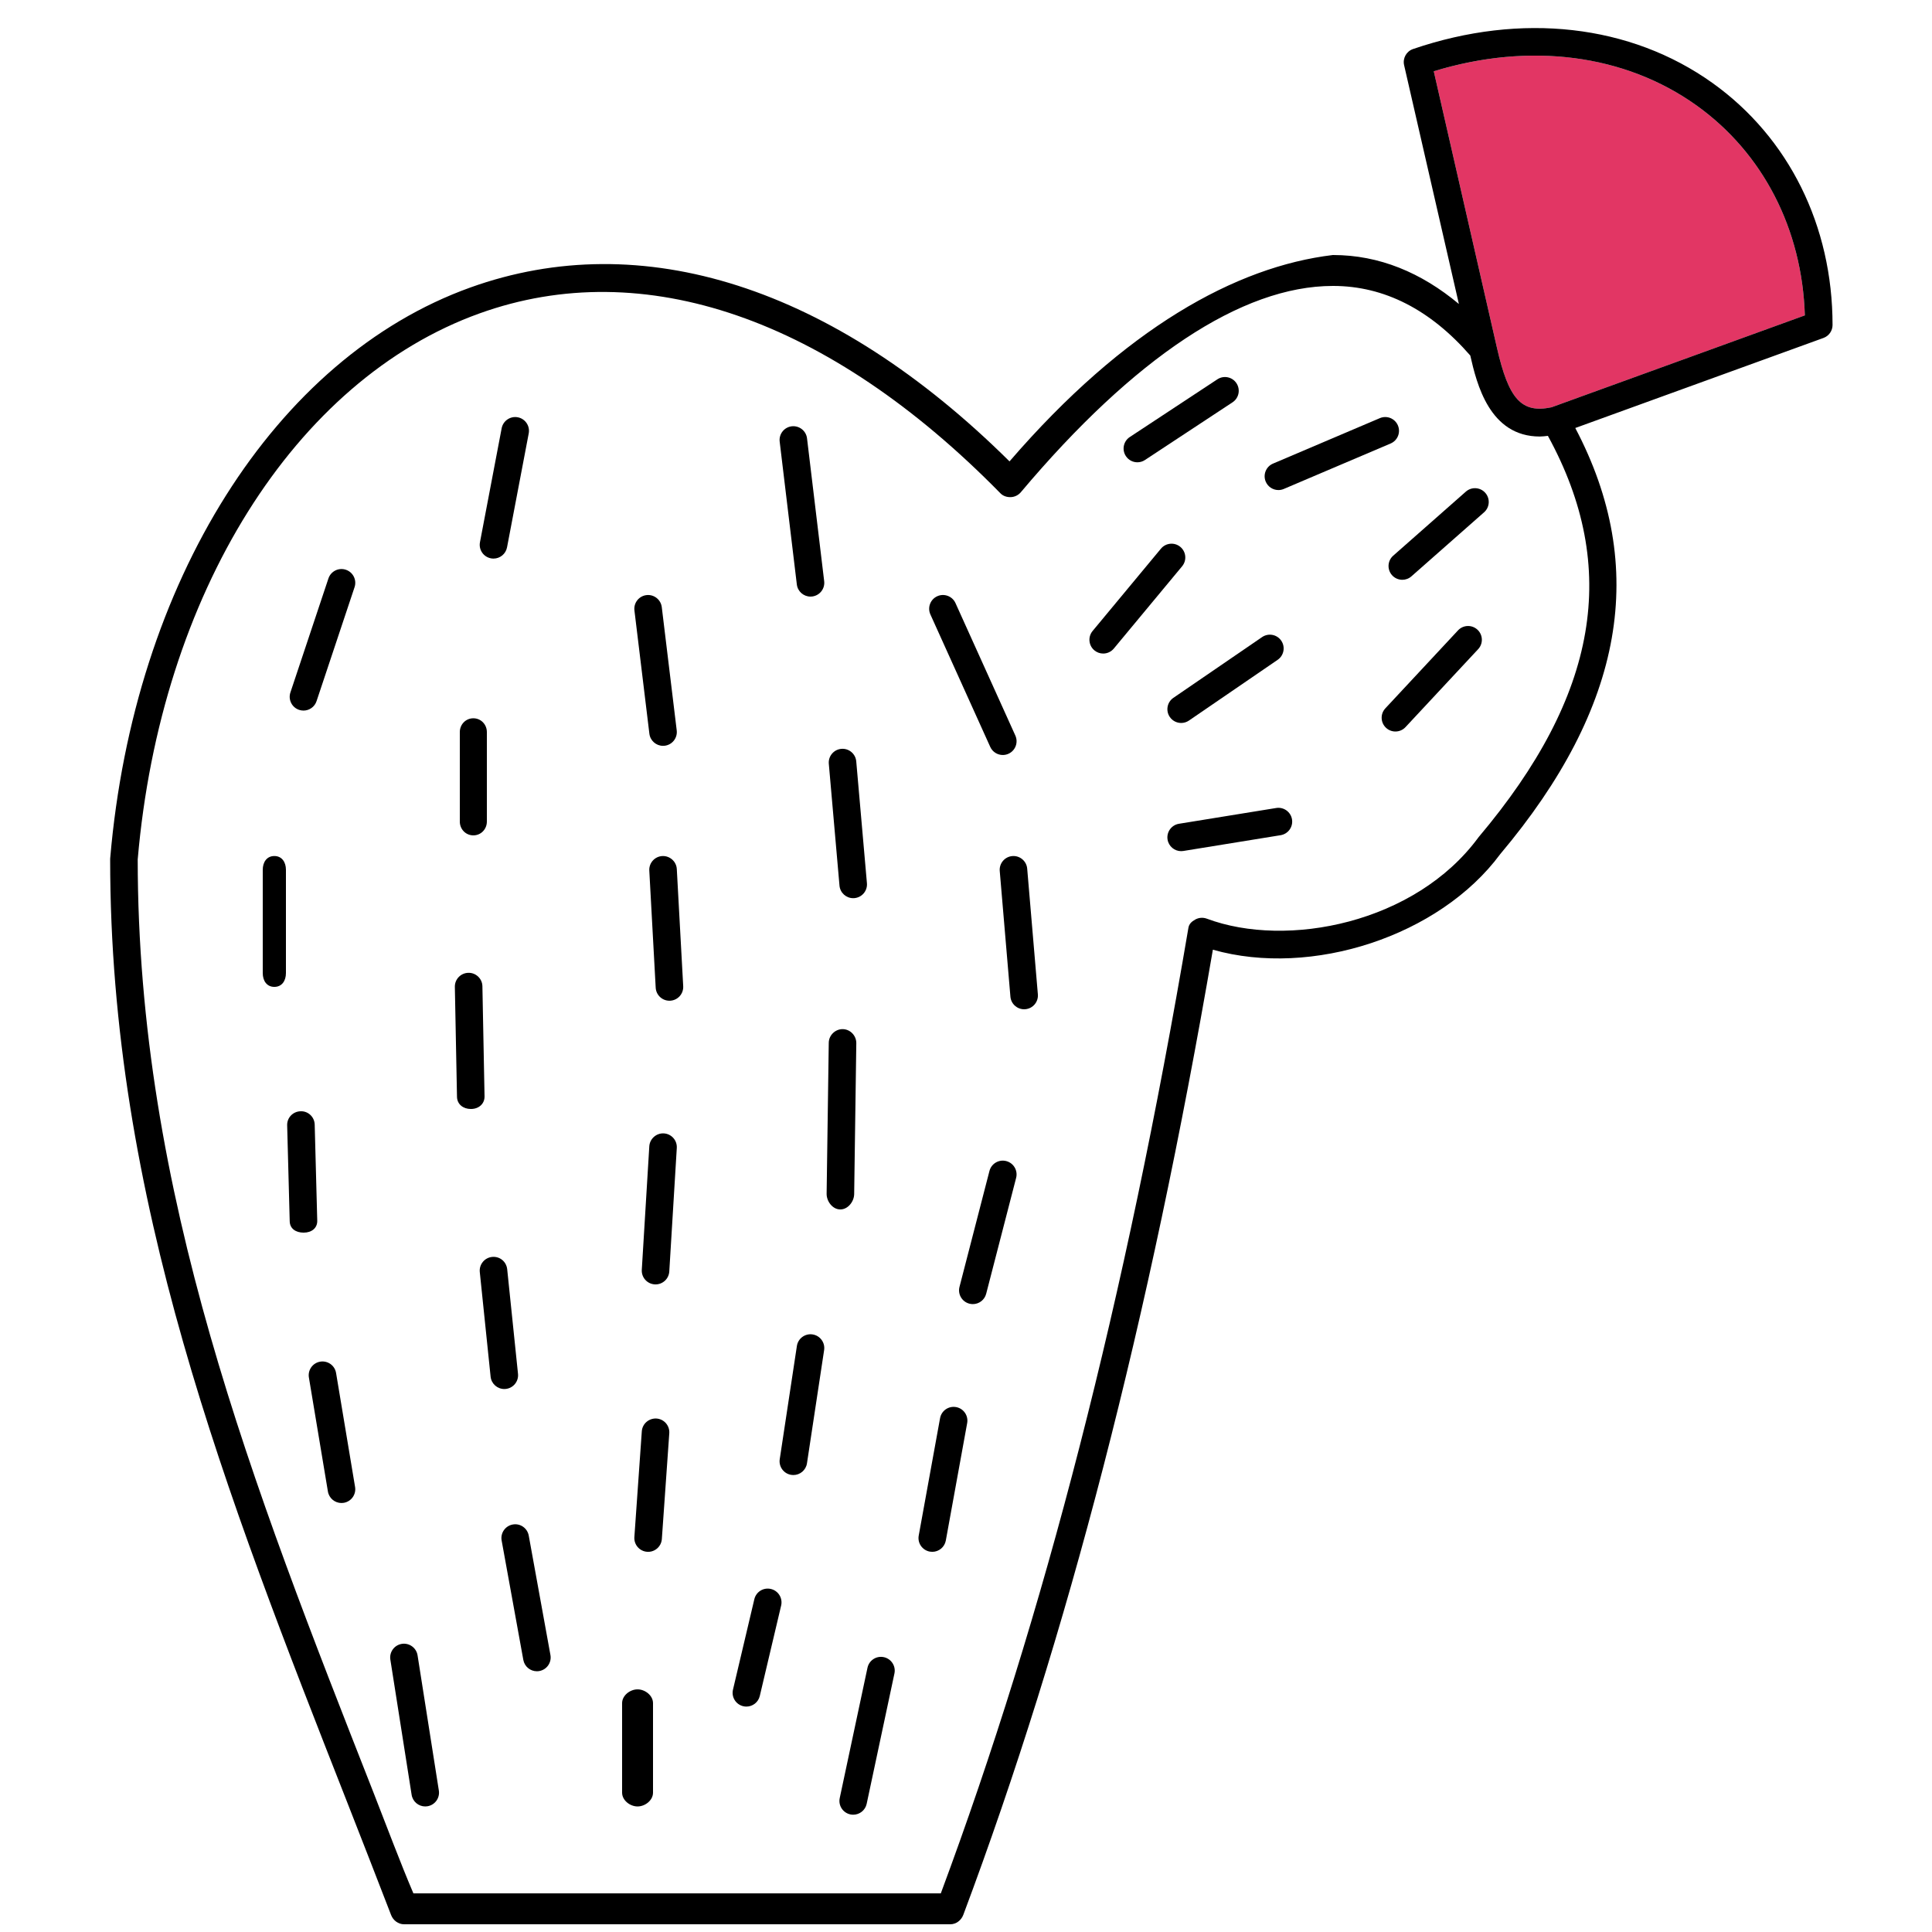<?xml version="1.0" encoding="iso-8859-1"?>
<!-- Generator: Adobe Illustrator 19.1.0, SVG Export Plug-In . SVG Version: 6.00 Build 0)  -->
<svg version="1.1" id="Layer_1" xmlns="http://www.w3.org/2000/svg" xmlns:xlink="http://www.w3.org/1999/xlink" x="0px" y="0px"
	 viewBox="0 0 500 500" style="enable-background:new 0 0 500 500;" xml:space="preserve">
<g>
	<path style="fill:none;" d="M398.508,112.873c-13.035,0-16.345-13.588-18-20.861C370.229,80.203,358.292,74,345.008,74
		c-0.023,0-0.043,0-0.066,0c-23.571,0-51.494,18.647-80.75,53.395c-0.647,0.768-1.589,1.342-2.592,1.38
		c-0.987,0.041-1.977-0.291-2.681-1.009c-44.45-45.317-92.328-61.836-134.814-46.55c-47.842,17.208-82.556,72.705-88.467,141.388
		c0.037,86.403,29.67,161.512,61.044,241.374c3.439,8.757,6.888,18.021,10.304,26.021h136.496
		c26.784-72,47.75-153.587,64.071-249.847c0.178-1.048,0.815-1.793,1.735-2.324c0.923-0.529,2.03-0.536,3.029-0.164
		c20.753,7.764,53.951,1.222,70.275-20.962c0.047-0.063,0.096-0.104,0.146-0.164c30.863-36.595,36.558-69.634,17.855-103.798
		C399.875,112.816,399.175,112.873,398.508,112.873z M75.158,179.203l9.838-29.498c0.623-1.869,2.642-2.878,4.51-2.254
		c1.868,0.623,2.877,2.642,2.254,4.51l-9.838,29.498c-0.498,1.493-1.889,2.438-3.382,2.438c-0.374,0-0.754-0.059-1.128-0.184
		C75.544,183.09,74.535,181.071,75.158,179.203z M74,251.84c0,1.969-1.031,3.565-3,3.565s-3-1.596-3-3.565v-26.736
		c0-1.969,1.031-3.565,3-3.565s3,1.596,3,3.565V251.84z M78.538,319c-1.925,0-3.511-0.965-3.561-2.902l-0.66-24.988
		c-0.052-1.969,1.502-3.463,3.471-3.515c1.948-0.084,3.603,1.574,3.655,3.542l0.66,24.74c0.052,1.969-1.502,3.123-3.471,3.123
		C78.601,319,78.57,319,78.538,319z M88.964,388.927c-0.198,0.033-0.397,0.049-0.59,0.049c-1.711,0-3.222-1.234-3.513-2.978
		l-4.919-29.5c-0.324-1.943,0.987-3.779,2.929-4.103c1.953-0.322,3.781,0.989,4.103,2.929l4.919,29.5
		C92.218,386.767,90.907,388.603,88.964,388.927z M124.213,140.328l5.615-29.499c0.369-1.934,2.244-3.198,4.169-2.835
		c1.934,0.368,3.203,2.235,2.835,4.169l-5.615,29.499c-0.325,1.708-1.821,2.899-3.499,2.899c-0.221,0-0.446-0.021-0.67-0.064
		C125.115,144.128,123.846,142.261,124.213,140.328z M119,189.457c0-1.969,1.531-3.565,3.5-3.565s3.5,1.596,3.5,3.565v23.171
		c0,1.969-1.531,3.565-3.5,3.565s-3.5-1.596-3.5-3.565V189.457z M110.605,467.463c-0.186,0.03-0.374,0.044-0.559,0.044
		c-1.723,0-3.239-1.253-3.516-3.011l-5.507-34.988c-0.306-1.944,1.022-3.768,2.968-4.075c1.929-0.306,3.768,1.022,4.075,2.968
		l5.507,34.988C113.879,465.332,112.551,467.157,110.605,467.463z M121.832,287c-1.937,0-3.525-1.182-3.563-3.128l-0.554-28.566
		c-0.037-1.969,1.528-3.503,3.497-3.541c1.902-0.064,3.594,1.572,3.633,3.541l0.554,28.405c0.037,1.969-1.528,3.288-3.497,3.288
		C121.879,287,121.856,287,121.832,287z M126.969,356.279l-2.799-27.073c-0.202-1.959,1.22-3.711,3.178-3.913
		c1.993-0.209,3.709,1.222,3.913,3.179l2.799,27.072c0.202,1.958-1.22,3.711-3.178,3.913c-0.125,0.014-0.249,0.019-0.371,0.019
		C128.706,359.476,127.158,358.112,126.969,356.279z M139.581,432.461c-0.216,0.04-0.43,0.057-0.641,0.057
		c-1.69,0-3.191-1.206-3.504-2.928l-5.613-30.906c-0.352-1.937,0.933-3.793,2.87-4.144c1.949-0.357,3.791,0.935,4.144,2.87
		l5.613,30.906C142.803,430.254,141.518,432.11,139.581,432.461z M242.565,154.304c1.788-0.808,3.904-0.014,4.715,1.781
		l15.49,34.275c0.811,1.795,0.014,3.906-1.781,4.717c-0.475,0.215-0.975,0.317-1.466,0.317c-1.358,0-2.654-0.78-3.25-2.097
		l-15.49-34.275C239.973,157.226,240.77,155.115,242.565,154.304z M217.734,193.802c1.958-0.175,3.692,1.278,3.862,3.239
		l2.764,31.53c0.172,1.962-1.278,3.691-3.239,3.862c-0.106,0.01-0.211,0.014-0.315,0.014c-1.829,0-3.385-1.398-3.547-3.253
		l-2.764-31.53C214.322,195.703,215.772,193.974,217.734,193.802z M204.895,110.327c1.941-0.227,3.732,1.159,3.963,3.115
		l4.439,36.967c0.235,1.955-1.159,3.729-3.114,3.964c-0.144,0.017-0.287,0.025-0.43,0.025c-1.779,0-3.318-1.329-3.533-3.14
		l-4.439-36.967C201.546,112.336,202.94,110.562,204.895,110.327z M167.302,154.014c1.937-0.233,3.73,1.154,3.967,3.11l3.868,31.904
		c0.237,1.955-1.156,3.731-3.11,3.968c-0.144,0.018-0.289,0.026-0.433,0.026c-1.777,0-3.314-1.327-3.533-3.136l-3.868-31.904
		C163.954,156.027,165.347,154.251,167.302,154.014z M169,463.942c0,1.969-2.031,3.565-4,3.565s-4-1.596-4-3.565v-23.171
		c0-1.969,2.031-3.565,4-3.565s4,1.596,4,3.565V463.942z M171.286,398.299c-0.132,1.878-1.697,3.314-3.553,3.314
		c-0.084,0-0.169-0.003-0.254-0.009c-1.963-0.138-3.443-1.842-3.305-3.807l1.925-27.378c0.139-1.962,1.84-3.422,3.807-3.305
		c1.963,0.138,3.443,1.842,3.305,3.807L171.286,398.299z M173.213,329.054c-0.115,1.892-1.685,3.349-3.554,3.349
		c-0.073,0-0.146-0.002-0.219-0.007c-1.965-0.118-3.462-1.808-3.342-3.774l1.943-31.959c0.12-1.965,1.854-3.464,3.774-3.341
		c1.965,0.119,3.462,1.809,3.342,3.774L173.213,329.054z M173.449,258.981c-0.066,0.003-0.132,0.005-0.198,0.005
		c-1.88,0-3.452-1.471-3.556-3.37l-1.657-30.318c-0.108-1.966,1.399-3.647,3.365-3.754c1.936-0.098,3.645,1.399,3.754,3.365
		l1.657,30.318C176.922,257.193,175.415,258.873,173.449,258.981z M202.159,415.515l-5.526,23.402
		c-0.386,1.64-1.85,2.745-3.466,2.745c-0.272,0-0.547-0.03-0.823-0.096c-1.915-0.453-3.102-2.372-2.649-4.289l5.526-23.402
		c0.451-1.916,2.362-3.107,4.289-2.649C201.424,411.679,202.611,413.598,202.159,415.515z M213.283,349.407l-4.439,29.301
		c-0.268,1.765-1.788,3.03-3.519,3.03c-0.178,0-0.359-0.012-0.54-0.04c-1.946-0.294-3.285-2.111-2.99-4.059l4.439-29.301
		c0.296-1.946,2.113-3.286,4.059-2.99C212.239,345.642,213.577,347.459,213.283,349.407z M213.929,308.918l0.552-38.947
		c0.03-1.969,1.697-3.65,3.615-3.631c1.969,0.029,3.542,1.588,3.514,3.557l-0.552,39.151c-0.028,1.951-1.619,3.952-3.563,3.952
		c-0.017,0-0.035,0-0.052,0C215.474,313,213.901,310.886,213.929,308.918z M231.477,433.102l-7.182,33.722
		c-0.357,1.674-1.836,2.822-3.483,2.822c-0.245,0-0.496-0.024-0.747-0.078c-1.925-0.411-3.154-2.303-2.743-4.23l7.182-33.722
		c0.411-1.925,2.296-3.157,4.23-2.743C230.659,429.283,231.888,431.175,231.477,433.102z M250.302,368.296l-5.525,30.389
		c-0.313,1.721-1.814,2.928-3.504,2.928c-0.211,0-0.425-0.019-0.641-0.057c-1.937-0.352-3.222-2.207-2.87-4.144l5.525-30.389
		c0.353-1.936,2.195-3.218,4.144-2.87C249.369,364.503,250.654,366.359,250.302,368.296z M262.973,304.83l-7.754,29.997
		c-0.416,1.607-1.862,2.672-3.45,2.672c-0.294,0-0.595-0.037-0.895-0.113c-1.906-0.493-3.051-2.437-2.559-4.345l7.754-29.996
		c0.493-1.904,2.428-3.056,4.345-2.56C262.321,300.98,263.466,302.924,262.973,304.83z M265.348,261.184
		c-0.103,0.009-0.204,0.013-0.305,0.013c-1.833,0-3.391-1.404-3.549-3.263l-2.762-32.528c-0.165-1.962,1.29-3.687,3.251-3.854
		c1.949-0.168,3.687,1.288,3.854,3.25l2.762,32.528C268.764,259.292,267.309,261.018,265.348,261.184z M329.456,119.979
		l27.646-11.764c1.819-0.773,3.906,0.074,4.675,1.884c0.771,1.812-0.071,3.905-1.883,4.676l-27.646,11.764
		c-0.456,0.194-0.929,0.285-1.394,0.285c-1.387,0-2.705-0.814-3.281-2.17C326.801,122.843,327.644,120.75,329.456,119.979z
		 M292.388,113.1l22.671-14.936c1.645-1.085,3.857-0.628,4.938,1.016c1.083,1.644,0.628,3.855-1.015,4.937l-22.671,14.936
		c-0.604,0.399-1.285,0.588-1.958,0.588c-1.159,0-2.296-0.564-2.98-1.604C290.29,116.394,290.745,114.183,292.388,113.1z
		 M285.507,169.138c-0.802,0-1.61-0.269-2.275-0.822c-1.514-1.258-1.723-3.506-0.466-5.02l17.681-21.3
		c1.258-1.514,3.509-1.723,5.02-0.466c1.514,1.258,1.723,3.506,0.466,5.02l-17.681,21.3
		C287.547,168.699,286.531,169.138,285.507,169.138z M303.67,180.598l22.958-15.721c1.627-1.112,3.843-0.695,4.955,0.928
		c1.112,1.624,0.696,3.842-0.928,4.955l-22.958,15.721c-0.616,0.421-1.318,0.623-2.01,0.623c-1.137,0-2.254-0.542-2.945-1.551
		C301.63,183.929,302.046,181.711,303.67,180.598z M331.422,216.146l-25.167,4.082c-0.193,0.031-0.386,0.047-0.576,0.047
		c-1.716,0-3.231-1.245-3.514-2.995c-0.315-1.943,1.006-3.774,2.949-4.09l25.167-4.082c1.937-0.315,3.775,1.004,4.09,2.948
		C334.686,214,333.365,215.831,331.422,216.146z M382.545,168.004l-18.804,20.176c-0.701,0.753-1.654,1.134-2.607,1.134
		c-0.872,0-1.744-0.317-2.43-0.957c-1.441-1.342-1.52-3.598-0.178-5.038l18.804-20.176c1.342-1.441,3.601-1.518,5.037-0.177
		C383.809,164.308,383.887,166.564,382.545,168.004z M384.077,132.582l-18.804,16.577c-0.677,0.597-1.518,0.89-2.355,0.89
		c-0.989,0-1.97-0.408-2.675-1.207c-1.302-1.477-1.161-3.73,0.317-5.032l18.804-16.577c1.474-1.302,3.728-1.159,5.03,0.317
		C385.696,129.027,385.555,131.28,384.077,132.582z"/>
	<path d="M77.412,183.713c0.374,0.124,0.754,0.184,1.128,0.184c1.493,0,2.884-0.944,3.382-2.438l9.838-29.498
		c0.623-1.868-0.386-3.887-2.254-4.51c-1.868-0.624-3.887,0.386-4.51,2.254l-9.838,29.498
		C74.535,181.071,75.544,183.09,77.412,183.713z"/>
	<path d="M127.049,144.496c0.225,0.043,0.449,0.064,0.67,0.064c1.678,0,3.173-1.191,3.499-2.899l5.615-29.499
		c0.367-1.934-0.902-3.801-2.835-4.169c-1.925-0.363-3.8,0.902-4.169,2.835l-5.615,29.499
		C123.846,142.261,125.115,144.128,127.049,144.496z"/>
	<path d="M122.5,216.192c1.969,0,3.5-1.596,3.5-3.565v-23.171c0-1.969-1.531-3.565-3.5-3.565s-3.5,1.596-3.5,3.565v23.171
		C119,214.596,120.531,216.192,122.5,216.192z"/>
	<path d="M71,221.539c-1.969,0-3,1.596-3,3.565v26.736c0,1.969,1.031,3.565,3,3.565s3-1.596,3-3.565v-26.736
		C74,223.136,72.969,221.539,71,221.539z"/>
	<path d="M82.103,315.895l-0.66-24.864c-0.052-1.968-1.708-3.52-3.655-3.435c-1.969,0.051-3.523,1.653-3.471,3.621l0.66,24.864
		c0.05,1.936,1.636,2.92,3.561,2.92c0.031,0,0.063,0,0.094,0C80.601,319,82.155,317.863,82.103,315.895z"/>
	<path d="M86.975,355.325c-0.322-1.941-2.15-3.251-4.103-2.929c-1.943,0.324-3.253,2.16-2.929,4.103l4.919,29.5
		c0.291,1.744,1.802,2.978,3.513,2.978c0.193,0,0.392-0.016,0.59-0.049c1.943-0.324,3.253-2.16,2.929-4.103L86.975,355.325z"/>
	<path d="M108.066,428.4c-0.306-1.946-2.146-3.274-4.075-2.968c-1.946,0.306-3.274,2.13-2.968,4.075l5.507,34.988
		c0.277,1.758,1.793,3.011,3.516,3.011c0.185,0,0.372-0.014,0.559-0.044c1.946-0.306,3.274-2.13,2.968-4.075L108.066,428.4z"/>
	<path d="M136.838,397.411c-0.353-1.936-2.195-3.227-4.144-2.87c-1.937,0.352-3.222,2.207-2.87,4.144l5.613,30.906
		c0.313,1.721,1.814,2.928,3.504,2.928c0.211,0,0.425-0.017,0.641-0.057c1.937-0.352,3.222-2.207,2.87-4.144L136.838,397.411z"/>
	<path d="M130.881,359.457c1.958-0.202,3.38-1.955,3.178-3.913l-2.799-27.072c-0.204-1.957-1.92-3.388-3.913-3.179
		c-1.958,0.202-3.38,1.954-3.178,3.913l2.799,27.073c0.19,1.833,1.737,3.197,3.542,3.197
		C130.633,359.476,130.756,359.471,130.881,359.457z"/>
	<path d="M125.399,283.728l-0.554-28.512c-0.038-1.969-1.73-3.514-3.633-3.45c-1.969,0.037-3.533,1.663-3.497,3.632l0.554,28.46
		c0.038,1.945,1.626,3.143,3.563,3.143c0.024,0,0.047,0,0.07,0C123.87,287,125.435,285.696,125.399,283.728z"/>
	<path d="M171.402,221.545c-1.965,0.108-3.472,1.788-3.365,3.754l1.657,30.318c0.104,1.899,1.676,3.37,3.556,3.37
		c0.066,0,0.132-0.002,0.198-0.005c1.965-0.108,3.472-1.788,3.365-3.754l-1.657-30.318
		C175.047,222.943,173.338,221.446,171.402,221.545z"/>
	<path d="M168.059,189.886c0.219,1.808,1.756,3.136,3.533,3.136c0.144,0,0.289-0.008,0.433-0.026
		c1.955-0.237,3.347-2.013,3.11-3.968l-3.868-31.904c-0.237-1.956-2.03-3.343-3.967-3.11c-1.955,0.237-3.347,2.013-3.11,3.968
		L168.059,189.886z"/>
	<path d="M171.813,293.322c-1.92-0.123-3.654,1.376-3.774,3.341l-1.943,31.959c-0.12,1.965,1.377,3.655,3.342,3.774
		c0.073,0.005,0.146,0.007,0.219,0.007c1.869,0,3.439-1.457,3.554-3.349l1.943-31.957
		C175.275,295.132,173.778,293.442,171.813,293.322z"/>
	<path d="M169.906,367.114c-1.967-0.117-3.667,1.344-3.807,3.305l-1.925,27.378c-0.138,1.965,1.342,3.669,3.305,3.807
		c0.085,0.005,0.171,0.009,0.254,0.009c1.855,0,3.42-1.436,3.553-3.314l1.925-27.378
		C173.348,368.956,171.869,367.252,169.906,367.114z"/>
	<path d="M165,437.206c-1.969,0-4,1.596-4,3.565v23.171c0,1.969,2.031,3.565,4,3.565s4-1.596,4-3.565v-23.171
		C169,438.802,166.969,437.206,165,437.206z"/>
	<path d="M199.51,411.226c-1.927-0.458-3.838,0.733-4.289,2.649l-5.526,23.402c-0.453,1.916,0.735,3.836,2.649,4.289
		c0.277,0.066,0.552,0.096,0.823,0.096c1.615,0,3.079-1.105,3.466-2.745l5.526-23.402
		C202.611,413.598,201.424,411.679,199.51,411.226z"/>
	<path d="M210.293,345.348c-1.946-0.296-3.763,1.044-4.059,2.99l-4.439,29.301c-0.294,1.948,1.044,3.765,2.99,4.059
		c0.181,0.028,0.362,0.04,0.54,0.04c1.732,0,3.251-1.265,3.519-3.03l4.439-29.301C213.577,347.459,212.239,345.642,210.293,345.348z
		"/>
	<path d="M217.495,313c1.944,0,3.535-2.018,3.563-3.97l0.552-39.029c0.028-1.969-1.546-3.633-3.514-3.662
		c-1.918-0.019-3.586,1.557-3.615,3.526l-0.552,39.069c-0.028,1.969,1.546,4.065,3.514,4.065C217.46,313,217.478,313,217.495,313z"
		/>
	<path d="M220.806,232.448c0.104,0,0.209-0.004,0.315-0.014c1.962-0.171,3.412-1.901,3.239-3.862l-2.764-31.53
		c-0.171-1.962-1.904-3.414-3.862-3.239c-1.962,0.171-3.412,1.901-3.239,3.862l2.764,31.53
		C217.42,231.05,218.976,232.448,220.806,232.448z"/>
	<path d="M206.22,151.258c0.216,1.811,1.755,3.14,3.533,3.14c0.143,0,0.285-0.008,0.43-0.025c1.955-0.235,3.349-2.01,3.114-3.964
		l-4.439-36.967c-0.232-1.956-2.023-3.342-3.963-3.115c-1.955,0.235-3.349,2.01-3.114,3.964L206.22,151.258z"/>
	<path d="M256.274,193.296c0.595,1.318,1.892,2.097,3.25,2.097c0.491,0,0.99-0.102,1.466-0.317c1.795-0.811,2.592-2.922,1.781-4.717
		l-15.49-34.275c-0.811-1.795-2.928-2.588-4.715-1.781c-1.795,0.811-2.592,2.922-1.781,4.717L256.274,193.296z"/>
	<path d="M261.983,221.552c-1.962,0.166-3.417,1.892-3.251,3.854l2.762,32.528c0.158,1.859,1.716,3.263,3.549,3.263
		c0.101,0,0.202-0.004,0.305-0.013c1.962-0.166,3.417-1.892,3.251-3.854l-2.762-32.528
		C265.67,222.84,263.933,221.384,261.983,221.552z"/>
	<path d="M260.415,300.487c-1.916-0.496-3.852,0.655-4.345,2.56l-7.754,29.996c-0.493,1.908,0.653,3.852,2.559,4.345
		c0.299,0.077,0.6,0.113,0.895,0.113c1.587,0,3.034-1.065,3.45-2.672l7.754-29.997C263.466,302.924,262.321,300.98,260.415,300.487z
		"/>
	<path d="M247.432,364.152c-1.949-0.348-3.791,0.935-4.144,2.87l-5.525,30.389c-0.352,1.937,0.933,3.793,2.87,4.144
		c0.216,0.038,0.43,0.057,0.641,0.057c1.69,0,3.191-1.206,3.504-2.928l5.525-30.389
		C250.654,366.359,249.369,364.503,247.432,364.152z"/>
	<path d="M228.734,428.872c-1.934-0.414-3.819,0.818-4.23,2.743l-7.182,33.722c-0.411,1.927,0.818,3.819,2.743,4.23
		c0.251,0.054,0.501,0.078,0.747,0.078c1.647,0,3.126-1.147,3.483-2.822l7.182-33.722
		C231.888,431.175,230.659,429.283,228.734,428.872z"/>
	<path d="M305.467,141.53c-1.511-1.257-3.761-1.048-5.02,0.466l-17.681,21.3c-1.257,1.514-1.048,3.762,0.466,5.02
		c0.665,0.553,1.473,0.822,2.275,0.822c1.023,0,2.04-0.439,2.745-1.288l17.681-21.3C307.19,145.036,306.981,142.788,305.467,141.53z
		"/>
	<path d="M294.353,119.641c0.674,0,1.354-0.19,1.958-0.588l22.671-14.936c1.643-1.083,2.097-3.293,1.015-4.937
		c-1.081-1.644-3.293-2.101-4.938-1.016L292.388,113.1c-1.643,1.083-2.097,3.293-1.015,4.937
		C292.057,119.078,293.194,119.641,294.353,119.641z"/>
	<path d="M330.853,126.825c0.465,0,0.938-0.091,1.394-0.285l27.646-11.764c1.812-0.771,2.654-2.864,1.883-4.676
		c-0.769-1.81-2.856-2.657-4.675-1.884l-27.646,11.764c-1.812,0.771-2.654,2.864-1.883,4.676
		C328.148,126.011,329.466,126.825,330.853,126.825z"/>
	<path d="M379.364,127.233L360.56,143.81c-1.478,1.302-1.619,3.555-0.317,5.032c0.705,0.799,1.687,1.207,2.675,1.207
		c0.837,0,1.678-0.293,2.355-0.89l18.804-16.577c1.478-1.302,1.619-3.555,0.317-5.032
		C383.092,126.074,380.838,125.931,379.364,127.233z"/>
	<path d="M377.331,163.142l-18.804,20.176c-1.342,1.44-1.264,3.696,0.178,5.038c0.686,0.641,1.558,0.957,2.43,0.957
		c0.954,0,1.906-0.381,2.607-1.134l18.804-20.176c1.342-1.44,1.264-3.696-0.178-5.038
		C380.932,161.625,378.673,161.701,377.331,163.142z"/>
	<path d="M305.688,187.104c0.693,0,1.394-0.202,2.01-0.623l22.958-15.721c1.624-1.113,2.04-3.331,0.928-4.955
		c-1.112-1.623-3.328-2.04-4.955-0.928l-22.958,15.721c-1.624,1.113-2.04,3.332-0.928,4.955
		C303.434,186.562,304.551,187.104,305.688,187.104z"/>
	<path d="M330.281,209.109l-25.167,4.082c-1.943,0.315-3.264,2.146-2.949,4.09c0.284,1.75,1.798,2.995,3.514,2.995
		c0.19,0,0.383-0.016,0.576-0.047l25.167-4.082c1.943-0.315,3.264-2.146,2.949-4.09
		C334.056,210.113,332.218,208.794,330.281,209.109z"/>
	<path style="fill:#E23664;" d="M439.068,27.292c-18.562-13.276-43.193-16.444-68.01-8.847l16.332,71.475
		c3.051,13.434,6.378,17.098,14.128,15.488l65.575-23.787C466.393,59.291,456.267,39.592,439.068,27.292z"/>
	<path d="M443.216,21.494c-21.22-15.176-49.471-18.387-77.512-8.808c-1.727,0.59-2.729,2.388-2.324,4.167l14.179,61.818
		C367.828,70.539,356.926,66,345.009,66c-0.026,0-0.052,0-0.078,0c-25.03,3-53.908,18.919-83.669,53.406
		c-45.753-45.322-95.198-60.942-139.571-44.989C71.202,92.578,34.63,150.584,28.52,222.103c-0.009,0.101-0.012,0.232-0.012,0.333
		c0,87.819,29.891,163.924,61.537,244.481c3.732,9.498,7.474,19.127,11.175,28.7c0.531,1.373,1.852,2.382,3.325,2.382h141.413
		c1.486,0,2.816-1.033,3.338-2.425c26.977-72.026,48.117-153.812,64.592-249.792c25.55,7.264,58.67-3.502,74.377-24.746
		c32.05-38.047,38.419-74.202,19.415-110.269l64.231-23.306c1.412-0.511,2.35-1.853,2.35-3.354
		C474.261,58.428,462.945,35.604,443.216,21.494z M401.518,105.408c-7.751,1.61-11.077-2.054-14.128-15.488l-16.332-71.475
		c24.817-7.597,49.449-4.428,68.01,8.847c17.199,12.3,27.326,31.998,28.025,54.328L401.518,105.408z M382.739,216.56
		c-0.05,0.06-0.099,0.123-0.146,0.185c-16.323,22.185-49.522,28.769-70.275,21.005c-0.999-0.372-2.106-0.28-3.029,0.249
		c-0.921,0.531-1.558,1.107-1.735,2.155C291.232,336.413,270.267,418,243.482,490H106.987c-3.417-8-6.865-17.27-10.304-26.027
		c-31.374-79.862-61.008-155.147-61.044-241.55c5.911-68.683,40.625-124.108,88.467-141.316
		c42.486-15.286,90.365,1.25,134.814,46.567c0.703,0.718,1.694,1.021,2.681,0.981c1.003-0.038,1.944-0.502,2.592-1.271
		C293.448,92.637,321.37,74,344.942,74c0.023,0,0.044,0,0.066,0c13.285,0,25.222,6.203,35.501,18.012
		c1.655,7.273,4.965,20.96,18,20.96c0.667,0,1.366-0.096,2.085-0.172C419.297,146.964,413.602,179.965,382.739,216.56z"/>
</g>
</svg>
